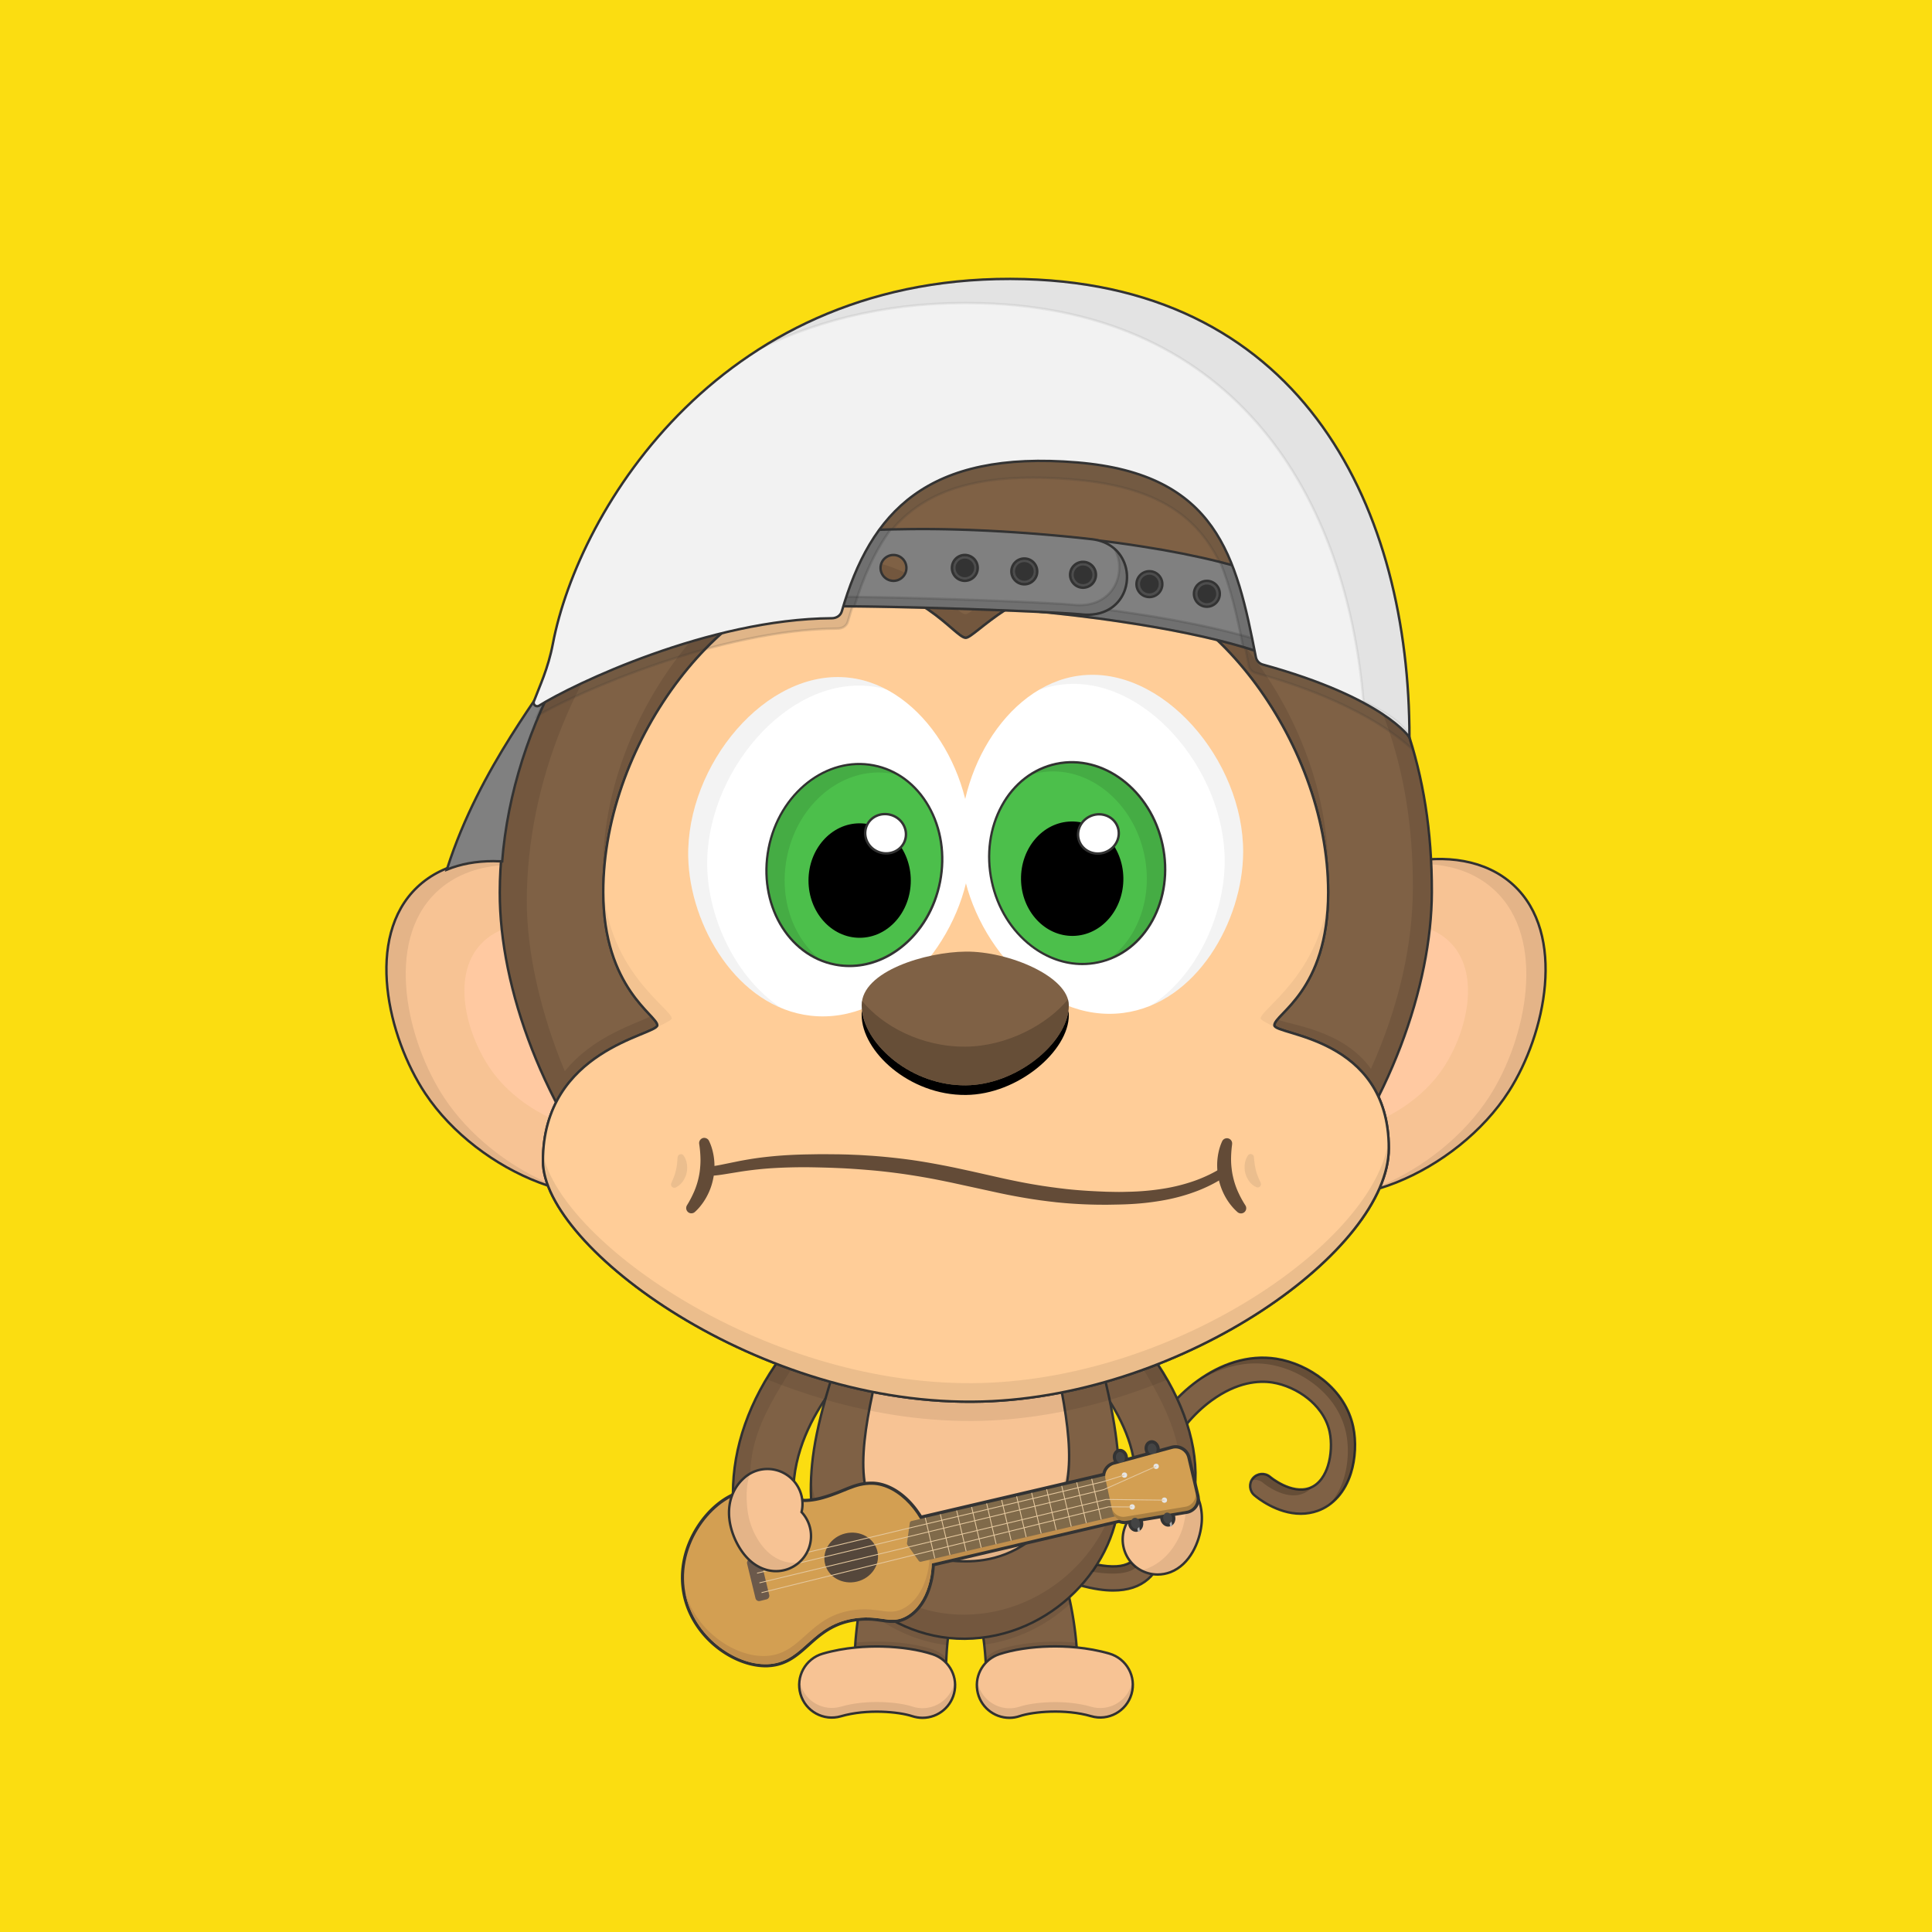 <svg xmlns="http://www.w3.org/2000/svg" xmlns:xlink="http://www.w3.org/1999/xlink" width="4000" height="4000"><style><![CDATA[.B{fill-rule:nonzero}.C{stroke-width:5}.D{fill:#000}.E{stroke:#333}.F{opacity:.08}.G{fill:#333}.H{fill:#7F6145}.I{fill:#F7C394}.J{opacity:.05}.K{opacity:.1}.L{opacity:.2}.M{stroke-linejoin:round}.N{stroke:#E5C89E}.O{stroke-width:1.75}]]></style><g fill="none"><path d="M0 0h4000v4000H0z" fill="#FBDD11"/><g class="C E"><path d="M2304.7 3292.9c-9.9 0-19.8-.8-29.6-2.3-50.8-7.4-115.2-32.3-196.9-76-12.2-6.5-16.8-21.7-10.2-33.8s21.7-16.8 33.8-10.2c75.4 40.4 136.2 64.1 180.5 70.6 28.9 4.2 49.8 1 61.9-9.6 13.6-11.9 12.4-33 8.8-72.4-4.2-46.1-9.4-103.5 19.8-169.5 22.1-50 60.8-97.6 106.3-130.7 24.7-17.9 50.5-31.1 76.7-39.1 29.1-8.9 58.1-11.2 86.1-6.9 34.6 5.4 69.2 20.9 97.6 43.7 32.6 26.2 54.1 59.7 62.1 96.9 6.6 30.4 4.8 66.5-4.7 96.6-12.3 38.6-36.7 66.3-68.8 77.8-11.2 4-23.1 6-35 6-49.4 0-90.4-33.4-95.8-38.1-10.6-8.8-12.1-24.6-3.3-35.2s24.6-12.1 35.2-3.3c.2.1.3.3.5.4.4.4 43.7 36.6 81.5 23.1 21.9-7.9 32.8-29.3 38.1-45.9 6.9-21.8 8.2-49 3.5-70.9-7.1-32.6-28.2-55.3-44.6-68.5-21.3-17.2-48.3-29.3-73.9-33.3-28.1-4.3-72.7-1.4-125.7 37.1-38.6 28.1-71.4 68.3-90 110.4-23.9 54.2-19.6 102.3-15.7 144.8 4 43.8 7.7 85.2-25.7 114.5-18.1 15.9-42.4 23.8-72.5 23.8zM1580 3154.5c-34.4 0-62.4-27.8-62.5-62.3-.3-95.4 34-193.1 99.3-282.6 56-76.8 132.1-142.1 208.6-179.1 31.1-15 68.5-2 83.5 29.1s2 68.5-29.1 83.5c-58.7 28.4-117.7 79.5-162 140.2-34.5 47.4-75.6 122-75.3 208.5.1 16.6-6.5 32.5-18.1 44.3s-27.6 18.4-44.1 18.5l-.3-.1z" class="B H"/><path d="M1601 3260.2c-8.6 0-17.2-1.6-25.3-4.6-21.2-7.9-38.2-24.2-50.7-48.5a150.71 150.71 0 0 1-15.1-48.1c-2.1-14.6-1.4-29.5 2.1-43.8 5.6-22 17.9-40.4 35.8-53.2 25.5-18.3 59.9-18 85.2.6s35.7 51.4 25.8 81.2c24.2 31.9 17.9 77.4-14.1 101.6-12.6 9.6-27.9 14.7-43.7 14.8z" class="I"/><path d="M1864.5 3526.2c-1.3 0-2.6 0-3.9-.1-52.4-2.1-93.2-46.3-91.1-98.7 4.6-116.2 33.5-197 54.6-256 6.3-17.6 11.7-32.8 15.7-46.4a95.26 95.26 0 0 1 68.4-66.4c33-8.3 68 1.9 91.6 26.5s32.2 60 22.5 92.6c-5.6 19.2-12.2 37.9-19.3 57.6-18.8 52.7-40.2 112.4-43.7 199.6-2 51.1-43.8 91.3-94.8 91.3z" class="H"/><path d="M1910 3556.6c-7.2 0-14.4-1.2-21.3-3.4-27.7-9.2-93.8-15.5-147.7.2-35.8 10.4-73.3-10.1-83.7-45.9s10.1-73.3 45.9-83.7c46.2-13.5 92.3-15.5 122.8-14.8 39.2.9 76.6 6.6 105.2 16.1 31.4 10.4 50.7 42.1 45.4 74.8s-33.4 56.7-66.6 56.7z" class="I"/><path d="M2135.4 3528.1c-50.3 0-91.9-39.3-94.8-89.6-5-87.1-27.4-146.4-47.2-198.8-7.4-19.6-14.4-38.1-20.3-57.3-15.4-50.1 12.7-103.3 62.8-118.8s103.3 12.7 118.8 62.8c4.1 13.5 9.9 28.6 16.5 46.1 22.1 58.6 52.4 138.9 59.1 255 1.4 25.2-7.2 49.9-23.9 68.7-16.8 18.8-40.3 30.2-65.5 31.6a50.68 50.68 0 0 1-5.5.3z" class="H"/><path d="M2090 3556.6c-33.17.03-61.446-24.048-66.7-56.8-5.3-32.8 14-64.5 45.5-74.9 28.6-9.5 66-15.2 105.2-16.1 30.5-.7 76.6 1.4 122.8 14.8 35.8 10.4 56.4 47.9 45.9 83.7s-47.9 56.4-83.7 45.9c-53.9-15.7-120-9.4-147.7-.2-6.9 2.4-14 3.6-21.3 3.6z" class="I"/><path d="M2411.4 3137.4c-17.7 0-34.5-7.5-46.4-20.6s-17.6-30.6-15.8-48.2c5.4-53.5-18.6-122.2-65.9-188.4-44.7-62.6-107-117.4-162.4-143-31.5-14.1-45.5-51.1-31.4-82.6 4.6-10.3 11.9-19.1 21.2-25.6 18.4-12.9 42.3-14.9 62.7-5.3 37.5 17.3 76.8 43.5 113.7 75.6 36.7 32.2 69.6 68.5 98.1 108.1 65.7 91.9 97.2 189.1 88.6 273.7-3.5 32-30.3 56.2-62.4 56.3z" class="H"/><path d="M2396.8 3259.9c-27.3 0-52.3-15.3-64.6-39.7s-10-53.6 6.1-75.6c-10.413-29.644-.564-62.622 24.4-81.7 25-19.1 59.4-19.9 85.2-2 18 12.5 30.7 30.6 36.7 52.6 3.7 14.3 4.7 29.1 2.9 43.8-4.1 35.1-23.3 81.7-64.1 97.7-8.6 3.2-17.6 4.9-26.6 4.9z" class="I"/><path d="M2025.6 2468.7c55.3 3.4 93.4 43.6 127.2 80.3 39.3 42.7 80.1 104.5 119 245.3 39.4 142.8 45.9 220.1 45.9 292 0 153.6-140.7 305.1-320 306.6-175.5 1.5-319-153-319-306.6 0-72.8 12.6-145.3 62.3-292.3 48.2-142.7 92.6-200.2 125.8-235.1 37.4-39.3 89.9-94.4 158.8-90.2z" class="H"/><path d="M1997.3 2512.8c41-.4 82.2 51.9 113.6 106.2 48.1 83.3 65.4 157.6 70.6 181.4 32.5 148.3 54.2 271.3-6 346.6-59.9 74.9-132.4 85.6-175.4 85.6-47.6 0-118.3-8.3-177.4-81.9-58.8-73.3-34.8-194.7 3.5-350.5 3.9-16 38.3-103.8 95.4-210.3 18.2-34 42.8-76.8 75.7-77.1zm-1133.5-676c-109.3 103.9-60.9 310.4 16.5 426.9 110.4 166.1 358.2 267.5 482.6 176 129.9-95.6 107.6-388.9-48.6-538.6-116.6-111.7-337.4-171.8-450.5-64.3z" class="B I"/></g><path d="M995.6 1954.6c-64.8 69.3-26.7 197.2 26.3 267.5 75.5 100.1 234.9 154.6 309.6 92.5 78-64.9 53.1-248.2-50.6-336.3-77.4-65.9-218.4-95.4-285.3-23.7z" fill="#FFC9A1"/><path d="M3133.2 1832.1c111.1 102 66.3 309.3-9.1 427.2-107.5 168-353.5 273.8-479.5 184.4-131.6-93.4-114.4-386.9 39.2-539.3 114.7-113.9 334.5-177.8 449.4-72.3z" class="C E I"/><path d="M3003.5 1952.2c66 68.2 30.1 196.7-21.6 267.9-73.8 101.4-232.2 158.7-307.9 97.9-79.1-63.5-57.4-247.2 44.8-337.2 76.1-67.2 216.5-99.1 284.7-28.6z" fill="#FFC9A1"/><g class="C E"><path d="M2353.8 699.5c-26.8-76.5 395.6 127.1 331.6 261.1-5 10.5-55.4 94-417.6-23.8 398.1 129.2 698.1 403.2 696.7 910.3-1.1 388.8-348.6 990.8-964.9 996.1-594.6 5.2-966-596.2-964.9-996.1 1.3-488.4 432.2-991 966.1-1028.6 319.3-22.4 464.5 50.1 499.5 20.5 42.3-35.8-124.3-76-146.5-139.5z" class="H M"/><path d="M1999.6 1320.6c19.2-.2 112.4-116.8 268-116.7 223.5 0 482 324.8 482.3 643.2.2 205.9-111.6 252-111.4 275.7.2 21.1 236.9 22.6 236.9 254.7 0 209.2-420.4 512-840.9 524.2-461.3 13.3-910.3-319.7-910.3-497.7 0-232.4 237-260.6 236.8-281.3s-111.8-76.2-111.9-275.6c-.3-318.5 259.3-643.2 482.5-643.2 172.3-.1 245.2 116.8 268 116.7z" fill="#FFCD98"/></g><g fill="#3D0C0C"><path d="M2598.5 2330.8c32.4-4.6 56 22.8 47.1 55.4-11.8 43.1-35 85.7-67.7 125.8-7.5 9.2-15.4 18.2-23.9 27-115.5 121.7-320.4 213.5-554.4 213.1-234 .4-438.9-91.4-554.4-213.1-8.4-8.9-16.4-17.9-23.9-27-32.8-40.1-56-82.7-67.7-125.8-8.9-32.7 14.7-60 47.1-55.4 397.2 56.4 800.5 56.4 1197.8 0z"/><path d="M2001 2770.6h-3c-112.7 0-225.8-21.5-327-62.1-95.7-38.4-178.4-92.6-239.2-156.7-8.8-9.2-17.1-18.7-24.8-28.1-34.9-42.8-58.9-87.4-71.2-132.6-6-21.9-1.4-43.5 12.5-59.2 13.5-15.3 33.6-22.3 55-19.3 197.5 28.1 396.8 42.1 596.3 42.1s398.8-14.1 596.3-42.1c21.4-3.1 41.5 4 55 19.3 13.9 15.7 18.4 37.3 12.4 59.2-12.3 45.2-36.3 89.8-71.2 132.6-7.7 9.5-16.1 18.9-24.8 28.1-60.8 64.1-143.6 118.3-239.2 156.7-101.2 40.6-214.3 62.1-327.1 62.1zm-1.5-36.9c108.6.2 217.5-20.4 314.8-59.4 90.8-36.4 169-87.6 226.2-147.9 8.1-8.5 15.8-17.2 22.9-26 31.7-38.8 53.3-78.9 64.2-119 2.6-9.7 1-18.9-4.5-25.2-5.2-5.9-13.1-8.5-22.2-7.2-399 56.7-804 56.7-1203 0-9.1-1.3-17 1.3-22.2 7.2-5.5 6.3-7.2 15.4-4.5 25.2 11 40.2 32.6 80.2 64.2 119 7.1 8.7 14.8 17.4 22.9 26 57.3 60.3 135.5 111.5 226.3 147.9 96.8 38.9 205.2 59.4 313.3 59.4h1.6z" class="B"/></g><path d="M2645.5 2386.2c-11.8 43.1-35 85.7-67.7 125.8l-72.4 9.3-13.3 1.6c-321.5 37.4-646.3 38.1-968 1.9l-17.9-2.1-84.8-10.7c-32.8-40.1-56-82.7-67.7-125.8-8.9-32.7 14.7-60 47.1-55.4l15.7 2.2 14.7 2c382.8 51.6 770.8 50.8 1153.3-2.2l10.1-1.4 3.9-.6c32.3-4.6 55.9 22.8 47 55.4zm-91.6 152.9c-48.1 50.7-111.7 96.2-186.4 132-29.3 14-59.4 26.2-90.2 36.5-84.2 28.3-178.4 44.8-277.7 44.6-82.2.2-164.1-11.2-243.1-33.8-32.1-9.2-63.6-20.4-94.4-33.5-88-37.6-162.4-88.3-216.9-145.8l81.2 9.9 15.6 1.7c309.9 33.5 622.4 32.9 932.2-1.9l11-1.2 68.7-8.5zm-795.6-1136c154.9 18 266.5 208.8 250 376.8-16.4 167.3-162.7 342-329.9 323-151.8-17.3-250.3-186.2-253.5-328.2-4.3-190.2 160.9-391.7 333.4-371.6z" fill="#fff" class="B"/><path d="M1728.7 1997.1c-98-19-159.7-126.9-137.6-240.8s119.6-190.9 217.7-171.9 159.7 126.9 137.6 240.8-119.7 190.9-217.7 171.9z" fill="#4CBF4B" class="C E"/><ellipse cx="1779.8" cy="1823.1" rx="105.9" ry="118.5" class="D"/><g fill="#fff"><path d="M1820 1764.3c-22.1-7.8-33.9-31.2-26.5-52.3s31.4-31.8 53.5-24 33.9 31.2 26.5 52.3-31.4 31.8-53.5 24z" class="C E"/><path d="M2234 1398.9c-154.5 20.7-262.8 213.4-243.4 381.1 19.3 167 168.6 339.1 335.5 317.1 151.5-19.9 247-190.6 247.7-332.5 1-190.2-167.7-388.7-339.8-365.7z"/></g><path d="M2053.1 1824.6c-24.1-113.5 35.7-222.4 133.4-243.2s196.5 54.6 220.6 168-35.7 222.4-133.4 243.2-196.5-54.5-220.6-168z" fill="#4CBF4B" class="C E"/><path d="M2113.9 1821.1c-1.1-65.4 45.4-119.3 103.9-120.3s106.9 51.2 108 116.6-45.4 119.3-103.9 120.3-106.9-51.2-108-116.6z" class="D"/><path d="M2234.4 1741.4c-7.8-20.9 3.7-44.5 25.6-52.7s46.1 2.1 53.9 23-3.7 44.5-25.6 52.7-46-2.1-53.9-23z" fill="#fff" class="C E"/><use xlink:href="#A" fill="#775A42"/><g class="D"><path d="M1134.5 2454.8c-97.4-32.4-195.3-102.5-254.2-191-77.5-116.5-125.8-323-16.5-426.9 45.2-42.9 107.5-59.1 173.6-56l-.8 10.6c-50.6 4.2-97.1 21.4-132.8 55.3-109.3 103.9-60.9 310.4 16.5 426.9 50.3 75.7 129.2 138 211.9 174.6.7 2.2 1.5 4.3 2.3 6.5zm1989.6-195.5c-60.7 94.9-165.6 169.9-268 201.1l2.3-5.3c88.2-36.9 173.4-104 225.8-185.8 75.4-117.9 120.2-325.2 9.1-427.2-35.4-32.5-80.7-48.9-129.9-52.7l-.5-10.4c64.4-3.4 125.4 11.9 170.4 53.2 111 101.9 66.2 309.2-9.2 427.1z" class="B F"/><use xlink:href="#B"/><g class="B"><path d="M1510.9 2523.4l-4.8-.6-84.8-10.8c-32.8-40.1-56-82.7-67.7-125.8-8.9-32.7 14.7-60 47.1-55.4l18.1 2.5c19.6 65.9 49.4 130.3 92.1 190.1zm224.6 188.6c-25.4-8-49.9-17.1-73.5-27.2-88-37.6-162.4-88.3-216.9-145.8l83.7 10.1c52.5 61.9 120.3 117.5 206.7 162.9zm910-325.8c-11.8 43.1-35 85.7-67.7 125.8l-72.4 9.3-16.5 1.9c42.6-59.8 72.3-124.2 92-190.1l3.5-.5 10.1-1.4 3.9-.6c32.5-4.4 56 23 47.1 55.6zm-91.6 152.9c-48.1 50.7-111.7 96.2-186.4 132-29.3 14-59.4 26.2-90.2 36.5l-11.3 3.7c85.5-45.4 152.8-100.7 205.1-162.2l3.1-.3 11-1.3 68.7-8.4z" class="J"/><path d="M2333.6 957l1.8.5-11.6-3.7 9.8 3.2zm231.6-95.7c-53.4 62.4-211.8-40-531.2-17.5-533.9 37.5-942 531.8-943.3 1020.3-.3 106.9 28.6 233.5 78.7 353.8 58.8-73.8 151.5-99.7 178.6-114.2 7.9 8.6 13 14.5 13 18.9v.7c-.1.4-.2.8-.4 1.1l-.2.3c-.5.7-1 1.3-1.7 1.8l-.3.3c-2 1.6-4.2 2.9-6.5 4l-1.6.8c-3.7 1.8-8.4 3.8-13.7 6l-19.3 8-3.1 1.3-16.4 7.2-7 3.2-7.2 3.5-3.6 1.8-3.7 1.9-11.2 5.9-7.6 4.3-3.9 2.3-11.3 7.1-5.7 3.8-1.9 1.3c-3.2 2.2-6.4 4.5-9.5 6.9-2.5 1.9-5.1 3.9-7.5 5.9l-5.6 4.6c-.6.5-1.2 1-1.8 1.6l-1.8 1.6-3.7 3.3-3.6 3.4-3.4 3.3-1.9 1.9-3.5 3.6-1.7 1.8-6.8 7.6-3.3 3.9-1.7 2-3.8 4.8c-1.2 1.5-2.3 3-3.4 4.5l-.3.4-1.8 2.6-1.7 2.4-2.6 3.8c-.1.2-.2.3-.4.5l-.6.9-.3.5-2 3.2c-.4.5-.7 1.1-1 1.6l-3.1 5.1c-.2.2-.3.5-.4.8l-2.9 5.2v.1l-1.4 2.7-1.4 2.8c-76.3-147.6-117-302.6-116.6-435.3 1.3-488.5 432.2-991 966.1-1028.6 319.4-22.5 464.6 50.1 499.6 20.5 42.2-35.8-124.5-75.9-146.6-139.4-8.6-24.5 28.8-20.3 81.6 1.1-20-2.9-31 1.8-25.6 15.9 19.4 50.4 194.5 99.1 155.4 144.8l-.5-.2z" class="K"/></g><path d="M1390.8 2108.6c0 3.7-23.8 15.2-36.4 20.6 4.2-2.4 6.6-4.5 6.6-6.6-.2-20.6-111.8-76.2-111.9-275.5v-6.5c0-2 0-4 .1-5.9 10.2 177.4 141.5 254.3 141.6 273.9z" class="J"/><path d="M1637.8 3250.1c-18.8 11.1-41.6 13.1-62.1 5.5-21.2-7.9-38.2-24.2-50.7-48.5a150.71 150.71 0 0 1-15.1-48.1c-2.1-14.6-1.4-29.5 2.1-43.8 1.4-5.8 3.4-11.4 5.9-16.8-.2-2.1-.3-4.2-.3-6.3-.3-90.4 30.6-183 89.5-268.8l.8.3 30.5 11.3c-49.5 78.7-85.3 140.9-85 223.4-17 21.8-12.6 82.9.5 114.5 27.1 65.3 76.6 77 83.9 77.3z" class="F"/><path d="M2644.3 2128.4c-12.9-5.6-34.5-16.3-34.4-19.8.2-18.9 121.6-90.8 139.9-254.2-2.4 199.6-111.6 244.9-111.4 268.4.1 1.9 2.2 3.8 5.9 5.6z"/><g class="B"><path d="M1974.1 3510.3c-11.7 35.4-49.8 54.6-85.2 42.9h-.1c-27.7-9.2-93.8-15.5-147.7.2-35.8 10.4-73.3-10.1-83.7-45.9-2.7-9.4-3.4-19.2-2-28.9.5 3 1.1 6 2 8.9 10.4 35.8 47.9 56.3 83.7 45.9 53.9-15.7 120-9.4 147.7-.2 35.4 11.7 73.6-7.5 85.3-42.8 1.2-3.7 2.1-7.4 2.7-11.2 1.6 10.4.6 21.1-2.7 31.1zm368.6-2.8c-10.4 35.8-47.8 56.3-83.6 46h-.1c-53.9-15.7-120-9.4-147.7-.2-35.4 11.7-73.6-7.5-85.3-42.8-3.3-10.1-4.3-20.8-2.7-31.2 5.5 36.8 39.8 62.3 76.6 56.8 3.9-.6 7.7-1.5 11.4-2.7 27.7-9.2 93.8-15.5 147.7.2 17.2 5 35.7 3 51.4-5.6s27.3-23.1 32.3-40.3c.9-2.9 1.5-5.9 2-8.9 1.4 9.4.7 19.3-2 28.7z" class="K"/><path d="M2487.4 3157.2c-4.1 35.1-23.3 81.7-64.1 97.7-20 7.9-42.4 6.4-61.2-3.9 10.5-1.3 56.9-14.7 82.8-77 13.1-31.6 17.4-93 .3-114.8.3-78.5-32-149-77.8-223.6l29.3-11c57.7 86.8 84.9 177.3 76.9 256.7-.2 1.9-.5 3.7-.8 5.5 5.3 8.3 9.2 17.3 11.8 26.8 3.6 14.2 4.6 29 2.8 43.6zm-528 275.9l-.1 1.9-.6 7.4c-7.6-8-17.1-13.9-27.5-17.4-28.6-9.5-66-15.2-105.2-16.1a470.85 470.85 0 0 0-55.7 2.102l.7-10.1c18.3-1.798 36.6-2.498 55-2.1 39.2.9 76.6 6.6 105.2 16.1 10.8 3.7 20.5 9.9 28.2 18.2v-.002zm269.8-22.1c-18.3-1.8-36.8-2.4-55.2-2-39.2.9-76.6 6.6-105.2 16.1-10.6 3.5-20.1 9.6-27.8 17.7-.2-1.4-.3-2.8-.3-4.2l-.3-5.1c7.8-8.5 17.6-14.8 28.5-18.4 28.6-9.5 66-15.2 105.2-16.1 18.1-.4 36.3.3 54.4 2.002l.7 9.998zm-445.5-102.2c48.6 44.1 110.6 75 179.1 82.5-.6 4.9-1.1 9.9-1.5 14.8-69-7.9-131.4-39.6-180-84.6l2.4-12.7zm432.6 11.1c-47.8 44.302-109.5 75.8-178.6 85.2l-1.9-14.7c68.6-8.9 130-39.6 177.8-83l2.7 12.5z" class="F"/></g><path d="M2317.6 3086.4c0 153.6-140.7 305.1-320 306.6-175.5 1.5-319-153-319-306.6 0-10 .2-20.1.8-30.3 11.6 146.8 150.2 288.4 318.2 286.9 172.9-1.5 309.8-142.3 319.4-290.1.5 11.4.6 22.5.6 33.5z" class="K"/><g class="B"><path d="M2175.4 3147c-59.9 74.9-132.4 85.6-175.4 85.6-47.6 0-118.3-8.3-177.4-81.9-27.7-34.5-37-79.7-35.1-134.2 1.6 43 12 79.3 35.1 108.2 59.1 73.6 129.9 81.9 177.4 81.9 43 0 115.5-10.7 175.4-85.6 25.4-31.7 36.2-71.9 37.8-118.8 1.8 58.1-7.9 107.3-37.8 144.8zm221.2-322.5c-35 13.7-71 26-107.7 36.4l-16.6 4.6c-77.3 20.8-157.6 33.7-237.9 36.098-102.9 3-205.3-11.3-302.1-37.2l-13-3.6c-38.4-10.8-76-23.3-112.3-37.398-7.2 10.498-14.1 21.2-20.4 31.9 39.7 16.1 80.1 30.2 121.2 42.2l1.2-1.7-.5 1.898c103.8 30.1 214.6 47.1 326 43.9 88.5-2.6 176.9-18 261.5-42.7l1.4-.4c40.4-11.9 80.2-25.9 119.1-42-6.2-10.7-12.8-21.4-19.9-32v.002z" class="F"/><path d="M2352.6 3244.9c-21.3 18.4-65.1 13.1-91.6 9.3a354.83 354.83 0 0 0 10.1-14.9c3.9.8 7.6 1.4 11.2 1.9 26.6 3.9 46.4 1.5 58.8-7.2a84.75 84.75 0 0 0 11.5 10.9zm358.6-164a51.71 51.71 0 0 0 6.4-2.8c-5.7 6.7-13.1 11.8-21.4 14.8-37.8 13.6-81.1-22.7-81.5-23.1-6.4-5.4-15.1-7.3-23.1-5 .8-1.5 1.8-2.9 2.9-4.2 9-10.5 24.7-11.8 35.2-2.8.5.4 43.7 36.7 81.5 23.1zm85.7-30.8c-9.5 29.8-26.2 53.1-48.1 67.5 14.6-14.1 25.9-32.9 33.1-55.5 9.5-30.1 11.3-66.2 4.7-96.6-8.1-37.1-29.5-70.6-62.1-96.9-28.4-22.9-63.1-38.4-97.6-43.7-28-4.3-56.9-2-86.1 6.9-26.2 8-52 21.2-76.7 39.1l-3.8 2.8c6.066-5.183 12.338-10.12 18.8-14.8 24.7-17.9 50.5-31.1 76.7-39.1 29.1-8.9 58.1-11.2 86.1-6.9 34.6 5.4 69.2 20.9 97.6 43.7 32.6 26.2 54.1 59.7 62.1 96.9 6.6 30.4 4.9 66.5-4.7 96.6z" class="L"/></g><path d="M1834.5 1427c-10.5-2.9-21.1-4.9-31.9-6.2-175.2-20.2-342.8 182.7-338.4 374.2 2.5 107.2 59.4 229.8 152.7 291.6-116.4-48.8-189.2-190.3-192-312-4.3-190.1 160.8-391.6 333.4-371.6 26.7 3.3 52.5 11.4 76.2 24z"/><path d="M2573.8 1764.6c-.7 123.3-72.8 268.1-190.9 317.2 95.3-61.6 152.1-188.1 152.7-297.6 1-190.6-168-389.6-340.6-366.5-15.5 2.1-30.7 5.9-45.4 11.3 26-15.6 54.3-26.1 84.4-30.2 172.1-22.9 340.8 175.6 339.8 365.8z" class="J"/><path d="M1862.2 1605.5c-4.4-1.2-8.8-2.3-13.2-3.2-99.1-19.2-197.6 58.5-219.9 173.6-16.8 86.3 14.1 169.2 72.3 213.3-81.9-32-130.2-129.9-110.2-232.9 22.1-114 119.6-190.9 217.7-171.8 18.9 3.8 37 10.9 53.3 21zm432.9 380.9c60.9-43.7 92.6-129.1 73.9-217.3-24.2-113.8-123.2-189.3-221.2-168.5-5.9 1.3-11.8 2.9-17.5 4.8a159.12 159.12 0 0 1 56.3-24.1c97.8-20.8 196.5 54.5 220.6 168 22.3 105.1-27.1 206.2-112.1 237.1zm454.3-188.3c0 6.5-.1 12.8-.3 18.9-15.7-308.5-265-613.2-481.5-613.2-155.6 0-248.9 116.6-268 116.7-22.7.2-95.6-116.7-268-116.7-215.8 0-465.7 303.7-481.7 611.8l-.2 3.6c0 1.2-.1 2.4-.2 3.7l-.1 3.6c-.5-9.5-.8-19-.8-28.5-.3-318.5 259.3-643.2 482.5-643.3 172.4 0 245.3 117 268 116.8 19.2-.2 112.4-116.8 268-116.8 223.6.1 482.1 324.9 482.3 643.4z" class="B K"/><path d="M2875.3 2377.5c0 209.3-420.4 512-840.9 524.2-461.3 13.3-910.3-319.7-910.3-497.7 0-4.8.1-9.4.3-14 38.6 182.8 468.4 486 909.4 473.3 406.2-11.8 812.3-294.1 841-502.2.4 5.2.5 10.7.5 16.4z" class="F"/><path d="M2964.5 1847.1c-.4 127.7-38.1 278.5-110.5 423.6-58.2-126.5-215.4-130.7-215.5-147.9 0-3.4 2.3-7.3 6.3-12.1 29.9 12.4 135.9 21.8 193.6 102.1 59.3-132.1 86.5-259.2 86.8-374.9 1.4-510.1-312.9-784.5-713.4-914.5 35.1 11.4 34.7 6.4 56.1 13.5 398 129.1 698 403.1 696.6 910.2z" class="K"/></g><path d="M2638.4 2122.8c-.2-23.7 111.6-69.8 111.4-275.7-.2-318.5-258.8-643.2-482.3-643.2-155.6 0-248.9 116.6-268 116.7-22.7.2-95.6-116.8-268-116.7-223.2 0-482.7 324.8-482.5 643.2.2 199.4 111.8 254.9 111.9 275.6s-236.8 48.8-236.8 281.3c0 178 449 511.1 910.3 497.7 420.5-12.2 840.9-314.9 840.9-524.2 0-232.1-236.7-233.6-236.9-254.7zm-689.8-296.9c-10.8 55.7-39.6 104.3-81.2 137.1-32.8 25.9-70.5 39.4-108.5 39.4-10.3 0-20.6-1-30.7-3-99.2-19.2-161.7-128.4-139.3-243.4s121.2-192.9 220.3-173.6c48.1 9.3 89.1 39.8 115.4 85.9s34.9 101.9 24 157.6zm439.6 81c-25.5 46.5-65.9 77.7-113.9 87.9-11 2.3-22.2 3.5-33.4 3.5-37.1 0-73.9-12.9-106.4-37.6-42.1-32.1-71.8-80.2-83.5-135.7s-4.2-111.5 21.2-157.9 66-77.7 113.9-87.9c98.8-21 199 55.2 223.3 169.8 11.7 55.4 4.2 111.4-21.2 157.9z" fill="#FFCD98" class="B C E"/><path d="M2875.3 2377.5c0 209.3-420.4 512-840.9 524.2-461.3 13.3-910.3-319.7-910.3-497.7 0-4.668.1-9.336.3-14 38.6 182.8 468.4 486 909.4 473.3 406.2-11.8 812.3-294.1 841-502.2.4 5.2.5 10.8.5 16.4z" class="D F"/><path d="M1758.3 1403.1c-172.5-20-337.7 181.4-333.4 371.6 3.2 141.9 101.7 310.9 253.5 328.2 167.2 19 313.5-155.6 329.9-323 16.5-168.1-95.1-358.8-250-376.8zm190.4 422.8c-10.8 55.7-39.6 104.3-81.2 137.1-32.8 25.9-70.5 39.4-108.5 39.4-10.3 0-20.6-1-30.7-3-99.2-19.2-161.7-128.4-139.3-243.4s121.2-192.9 220.3-173.6c48.1 9.3 89.1 39.8 115.4 85.9s34.8 101.9 24 157.6z" fill="#fff" class="B"/><path d="M1834.5 1427c-10.5-2.9-21.1-4.9-31.9-6.2-175.2-20.2-342.8 182.7-338.4 374.2 2.5 107.2 59.4 229.8 152.7 291.6-116.4-48.8-189.2-190.3-192-312-4.3-190.1 160.8-391.6 333.4-371.6 26.6 3.3 52.5 11.4 76.2 24z" class="D J"/><path d="M2234 1398.9c-154.5 20.7-262.8 213.4-243.4 381.1 19.3 167 168.6 339.1 335.5 317.1 151.5-19.9 247-190.6 247.7-332.5 1-190.2-167.7-388.7-339.8-365.7zm154.2 507.9c-25.5 46.5-65.9 77.7-113.9 87.9-11 2.3-22.2 3.5-33.4 3.5-37.1 0-73.9-12.9-106.4-37.6-42.1-32.1-71.8-80.2-83.5-135.7s-4.2-111.5 21.2-157.9 66-77.7 113.9-87.9c98.8-21 199 55.2 223.3 169.8 11.8 55.4 4.2 111.5-21.2 157.9z" fill="#fff" class="B"/><path d="M2573.8 1764.6c-.7 123.3-72.8 268.1-190.9 317.2 95.3-61.6 152.1-188.1 152.7-297.6 1-190.6-168-389.6-340.6-366.5-15.5 2.1-30.7 5.9-45.4 11.3 26-15.6 54.3-26.1 84.4-30.2 172.2-22.9 340.8 175.6 339.8 365.8z" class="D J"/><use xlink:href="#A" x="-0.1" class="H"/><g class="D"><use xlink:href="#B" class="J"/><path d="M2212.9 2081.6c0 74.2-105.2 164.5-213.2 165.4-117.1 1-215.7-90.4-215.7-165.6 0-3.1.3-6.2.8-9.3 42.2 52.2 123.3 95.7 214.4 94.9 85.1-.7 168.7-45.3 211.9-97.9 1.2 4.1 1.8 8.3 1.8 12.5z" class="L"/></g><g fill="#634B37"><path d="M1466.3 2415.3c10.4-.6 21.1-2.6 32.1-4.9l33.4-6.8c11.3-2.1 22.7-4.1 34-5.7s22.8-2.9 34.3-4c22.9-2.2 45.8-3.3 68.7-3.8l30-.5h4.3l34.3.3 17.2.4 17.2.7a508.42 508.42 0 0 1 17.2.9l17.2 1.1c22.9 1.7 45.7 4 68.4 6.9s45.4 6.7 67.9 10.9l16.8 3.2 16.8 3.4 33.4 7.2 66.2 14.9c22 4.8 43.9 9.3 66 13l16.5 2.7 16.6 2.4 16.6 2.2 16.6 2c22.2 2.4 44.5 3.9 66.8 4.9l16.8.7 16.8.3 8.4.1 8.4-.1 16.7-.4c22.1-.7 44.2-2.7 66.1-6.2 21.7-3.4 43.1-8.7 63.9-15.9 10.3-3.6 20.4-7.8 30.3-12.5s19.4-10 28.7-15.9h.1c4.5-2.8 10.4-1.4 13.1 3.1 2.6 4.3 1.5 9.9-2.6 12.8-9.6 6.7-19.7 12.8-30.1 18.3-10.4 5.4-21.1 10.3-32 14.5-21.8 8.4-44.3 14.7-67.3 19-22.8 4.2-45.8 7-69 8.3-11.5.7-23.1 1-34.6 1.2l-17.2.3-17.2-.1c-23-.3-45.9-1.4-68.9-3.3l-17.2-1.6-17.1-2-17.1-2.2-17-2.5c-22.7-3.6-45.2-7.7-67.6-12.5l-99.6-21.7-16.5-3.4-16.5-3.3c-22-4.2-44.1-7.9-66.2-11.1-22.2-3.1-44.4-5.8-66.7-7.7s-44.7-3.6-67.1-4.5c-22.4-1-44.9-1.5-67.4-1.8-22.4 0-44.8.5-67.1 1.8s-44.4 3.7-66.5 7l-33.4 5.4c-11.3 1.8-23 3.6-35.3 3.6-5.1 0-9.3-4.1-9.5-9.3s3.7-9.4 8.9-9.8z"/><path d="M2551 2368.9c-1.5 11.1-2.3 22.2-2.2 33.4.1 5.5.4 10.9 1.1 16.4.6 5.4 1.4 10.8 2.6 16.1 2.3 10.7 5.6 21.1 10 31.2 4.5 10.2 9.8 20.1 15.9 29.5l.1.2c3.2 5 1.7 11.7-3.4 14.9-4 2.5-9.2 2.1-12.8-.9-5-4.4-9.6-9.2-13.7-14.4-4.2-5.2-7.9-10.7-11.2-16.5-6.6-11.7-11.4-24.3-14.3-37.5-1.5-6.6-2.4-13.3-2.8-20s-.4-13.4.2-20.1a132.81 132.81 0 0 1 3.3-19.7c1.6-6.4 3.8-12.7 6.6-18.7 2.5-5.4 9-7.7 14.4-5.2 4.3 2 6.8 6.5 6.1 11.2l.1.1z"/></g><path d="M2596.1 2395.9c.6 5.2.9 9.8 1.6 14.3.6 4.3 1.4 8.6 2.5 12.9 1.1 4.2 2.4 8.3 4 12.3 1.6 4.1 3.6 8.2 5.6 12.9l.3.6c1.5 3.4 0 7.5-3.4 9-1.7.8-3.7.8-5.5 0-5.9-2.6-10.9-6.7-14.7-11.9-3.9-5.2-6.7-11.1-8.3-17.4-1.5-6.2-1.9-12.7-1-19 .8-6.2 3-12.2 6.5-17.4 2.2-3.1 6.4-3.9 9.5-1.7 1.6 1.1 2.6 2.9 2.9 4.8v.6z" class="G K"/><path d="M1467.9 2362a104.01 104.01 0 0 1 6.9 18.6c3.5 12.9 4.9 26.3 4.3 39.7-.3 6.7-1.1 13.4-2.5 20a130.21 130.21 0 0 1-13.7 37.7c-3.2 5.9-6.8 11.4-10.9 16.7-4 5.3-8.5 10.2-13.4 14.6-4.5 4-11.3 3.6-15.2-.9-3.1-3.5-3.6-8.7-1.2-12.8l.1-.2c5.9-9.5 11-19.4 15.4-29.7 4.2-10.1 7.4-20.6 9.5-31.3 1.1-5.3 1.8-10.7 2.3-16.2s.8-10.9.8-16.4a233.81 233.81 0 0 0-2.7-33.4v-.2c-.9-5.9 3.2-11.4 9.1-12.3 4.6-.5 9.2 1.9 11.2 6.1z" fill="#634B37"/><path d="M1415.3 2392.4a40.55 40.55 0 0 1 6.8 17.3c1 6.3.8 12.8-.7 19.1-1.4 6.3-4.2 12.3-8 17.5-3.7 5.2-8.7 9.4-14.5 12.2-3.4 1.6-7.5 0-9-3.4-.8-1.7-.8-3.7-.1-5.5l.3-.6c2-4.7 3.9-8.8 5.4-13 1.5-4 2.8-8.2 3.8-12.4 1-4.3 1.8-8.6 2.3-12.9.6-4.5.8-9.2 1.3-14.4l.1-.5c.3-2.8 2.3-5.2 5-5.9 2.6-.8 5.6.2 7.3 2.5z" class="G K"/><path d="M1390.8 2108.6c0 3.7-23.8 15.2-36.4 20.6 4.2-2.4 6.6-4.5 6.6-6.6-.2-20.6-111.8-76.2-111.9-275.5v-6.5c0-2 0-4 .1-5.9 10.2 177.4 141.4 254.3 141.6 273.9zm1253.5 19.8c-12.9-5.6-34.5-16.3-34.4-19.8.2-18.9 121.6-90.8 139.9-254.2-2.4 199.6-111.6 244.9-111.4 268.4 0 2 2.1 3.798 5.9 5.6z" class="B D J"/><g class="E"><g class="C"><path d="M1170.7 1370.3c-74.6 131.1-120 273.1-131 413.1l-2.5-.1-15.8-.4c-35.4 0-67.8 5.9-96.3 17.6l1-3.1c67.4-210.3 202.2-369.2 241.3-440.8l2.4 10.2c.3 1 .6 2.2.9 3.5z" fill="gray"/><path d="M2926.1 1553.2c-26.6-25.7-119.6-103.1-326.4-159.9-7.3-2-12.9-8-14.3-15.5-40.4-207.1-75.3-361.1-364.8-385.2-311.3-25.9-405.6 88.8-465.2 294.4-2.6 9-11.2 14.3-20.5 14.4-246.1 1.6-539.9 132.2-622.3 180.4 8.6-20.2 17.8-40.1 27.6-59.8 96.6-53.3 350.5-165.5 582-166.9 9.4-.1 17.9-5.3 20.5-14.4 59.6-205.7 176.5-334 487.8-308.1 70.8 5.9 126.7 20.6 171.3 42.6 23.6 11.5 45.5 26.1 65.1 43.5 83.4 74.5 108.1 188.9 133 316.9 1.4 7.5 7 13.4 14.3 15.5 137.4 37.8 229.2 79.4 279.3 109.3 12.7 30.2 23.6 61.2 32.6 92.8z" opacity=".15" class="G"/><path d="M2656.4 1372.2c-17.4-10.8-46.2-21.8-82.5-32.6-66.2-19.7-157.2-38.3-248.7-51.8-141.5-21.7-284.1-31.2-335.5-33-119.2-3.8-107.2-160.5-1-157.4 81.1 2.6 233.1 11.2 378 34.4 55.6 8.6 110.3 19.4 159.6 31.8 79.1 19.9 144.6 44 178.4 70.3 95.9 74.4-48.2 138.1-48.3 138.3z" fill="gray"/><g fill="#4D4D4D"><circle cx="2120.8" cy="1183" r="26.8"/><circle cx="2242.3" cy="1190.1" r="26.8"/><circle cx="2379.7" cy="1209.4" r="26.8"/><circle cx="2498.7" cy="1229.4" r="26.8"/><circle cx="1997.6" cy="1175.8" r="26.8"/></g></g><g class="G"><g stroke-width="3.31"><circle cx="1997.6" cy="1175.8" r="17.7"/><circle cx="2120.8" cy="1183" r="17.7"/><circle cx="2242.3" cy="1190.1" r="17.7"/><circle cx="2379.7" cy="1209.2" r="17.7"/><circle cx="2498.7" cy="1229.5" r="17.7"/></g><path d="M2718.3 1329c-24 26.3-61.8 43.1-61.8 43.2-17.4-10.8-46.2-21.8-82.5-32.6-66.2-19.7-157.2-38.3-248.7-51.8-141.5-21.7-284.1-31.2-335.5-33-98-3.1-107.3-109.5-48.6-145.6-34.6 44.9-16.2 124.9 68.6 127.6 51.4 1.8 194 11.2 335.5 33 91.5 13.5 182.5 32.2 248.7 51.8 36.3 10.8 65.1 21.9 82.5 32.6 14.7-7 28.7-15.4 41.8-25.2z" class="C L M"/></g><g class="C"><path d="M2260.7 1116.4c-80.6-9.3-232.2-22.8-379-20.9l-37.7.6c-132.8 3.5-256.2 20-311.4 51.2-105.7 59.8 6.8 117.1 6.8 117.4 19.8-8.6 115.2-10.5 229.6-9.3 191.4 2 435.9 13 467.9 16.5 118.5 13.7 129.4-143.1 23.8-155.5zm-410.8 86.2c-14.8 0-26.8-12-26.8-26.8 0-7.1 2.8-13.9 7.8-18.9a26.74 26.74 0 0 1 37.9 0c5 5 7.8 11.8 7.8 18.9.1 14.8-11.9 26.8-26.7 26.8zm147.7 0c-14.8 0-26.8-12-26.8-26.8 0-7.1 2.8-13.9 7.8-19 7.7-7.7 19.2-10 29.2-5.8 10 4.1 16.5 13.9 16.5 24.8.1 14.8-11.9 26.7-26.7 26.8zm123.2 7.2c-10.8 0-20.6-6.5-24.8-16.5-5.7-13.7.8-29.3 14.5-35a26.95 26.95 0 0 1 20.5 0c10 4.1 16.5 13.9 16.5 24.8.1 14.7-11.9 26.7-26.7 26.7zm121.5 7c-14.8 0-26.8-12-26.8-26.8s12-26.8 26.8-26.8 26.8 12 26.8 26.8c0 7.1-2.8 13.9-7.8 19-5 5-11.9 7.8-19 7.8z" fill="gray" class="B"/><path d="M2307.6 1136.3c27.2 49.5-2.7 125.3-86.7 115.7-32-3.6-276.5-14.5-467.9-16.5-114.4-1.2-209.8.7-229.6 9.3-11-6-21.2-13.4-30.4-21.8 13.5 24.9 46.4 41.7 46.4 41.8 19.8-8.6 115.2-10.5 229.6-9.3 191.4 2 435.9 13 467.9 16.5 96.5 11.1 121.6-90.8 70.7-135.7z" class="G L M"/><path d="M1844 1096.2c-32.8 44.7-56.6 98.4-75.1 159.3-114.4-1.2-209.8.7-229.6 9.3 0-.3-112.5-57.6-6.8-117.4 55.3-31.2 178.6-47.7 311.5-51.2zm812.4 276c-17.4-10.8-46.2-21.8-82.5-32.6-12.6-63.6-26-123.4-47.6-176 79.1 19.9 144.6 44 178.4 70.3 95.9 74.4-48.3 138.1-48.3 138.3z" class="B G L"/><path d="M2918.1 1526.7s-52.2-81.7-303.7-150.8c-7.3-2-12.9-8-14.3-15.5-40.4-207.1-79.9-378.8-369.4-402.9-311.3-25.9-428.2 102.4-487.8 308.1-2.6 9-11.2 14.3-20.5 14.4-254.8 1.6-536.8 137.4-606.2 181-3.5 2.2-8 1.1-10.2-2.3-1.2-2-1.5-4.4-.7-6.5 11.8-31.4 29.5-67.7 39.3-119.2 53.1-278.3 352.2-772.1 976.3-755.1 583.4 15.9 797.2 482.6 797.2 948.8z" fill="#F2F2F2"/><path d="M2918.1 1526.7s-2.9-31.3-95.2-74.3c-35.8-421.5-260.5-810-792-824.6-177.9-4.9-329.5 31.8-456.4 93.2 143.3-90.6 324.3-149.2 546.4-143.2 583.4 16 797.2 482.7 797.2 948.9z" class="F G"/></g></g><path d="M1935.4 3242.4c-1.2 21.6-5.9 42.4-13.8 60.3-9.7 21.8-23.9 38.6-41.1 48.6-1.8 1-3.6 2-5.6 2.9-7.6 3.7-15.9 5.7-24.4 5.9-8.2.3-16.3-.8-25-2.1l-10.7-1.4a166.72 166.72 0 0 0-26.4-1.2l-2.4.1c-3.9.2-7.7.5-11.6 1-5.4.7-10.7 1.6-16 2.8-37.8 8.6-60.6 29-82.6 48.8-22.9 20.5-44.5 39.9-79.7 43.4l-6.9.5c-66.6 2.4-152.6-54.6-174.4-143.3l-1.1-4.8-.3-1.7-.3-1.4c-.1-.4-.2-.9-.3-1.4v-.2c-8.8-46.6 1.5-96 29-139.2 25-39.3 60.9-67.5 96.1-75.6 6.6-1.5 13.3-2.4 20-2.7 20.4-.8 37.3 5 53.7 10.5 17.1 5.8 34.7 11.7 57.4 10.9 11.3-.5 22.4-2.3 33.3-5.5 17.8-5 31.6-10.6 43.7-15.6 18-7.4 33.6-13.7 53.7-14.4 2.1-.1 4.2-.1 6.3-.1 37.1.7 75.9 27.4 102.3 69.9l374.2-87.5c2.5-11.6 11.3-20.8 22.7-23.9l1-.3c-.7-1.4-1.3-2.9-1.7-4.5-2.3-9.6 2.6-19.1 10.9-21.1.9-.2 1.8-.3 2.8-.4 7.6-.3 14.6 5.7 16.6 14.1a26.29 26.29 0 0 1 .6 3.9l36.5-9.9c-.7-1.4-1.3-2.9-1.6-4.4a19.42 19.42 0 0 1 1.1-12.8c1.8-4.1 5.5-7.2 9.8-8.4.9-.2 1.8-.4 2.8-.4 7.6-.3 14.6 5.7 16.6 14.1a26.29 26.29 0 0 1 .6 3.9l24.3-6.6c2.3-.6 4.7-1 7.2-1.1 14.1-.5 26.8 8.3 31.2 21.6.1.2.1.3.2.5.2.8.5 1.6.7 2.4l18.5 79.1c2 8.6.4 17.6-4.5 24.9s-12.6 12.3-21.2 13.7l-24.9 4.1.2.7a19.42 19.42 0 0 1-1.1 12.8c-1.8 4.1-5.4 7.2-9.8 8.4-.9.2-1.8.3-2.8.4-7.6.3-14.6-5.7-16.6-14.1-.2-1-.4-2-.5-3l-35.8 5.9c0 .1.1.3.1.4a19.42 19.42 0 0 1-1.1 12.8c-1.8 4.1-5.4 7.2-9.8 8.4-.9.2-1.8.3-2.8.4-7.6.3-14.6-5.7-16.6-14.1-.2-.9-.4-1.8-.5-2.7l-2.1.3c-1.3.2-2.7.4-4 .4-4.4.2-8.8-.6-12.9-2.2" class="G"/><path d="M1926.9 3203.7c8.5 50.1-6 116.7-49.7 141.9-32.3 18.6-51.7-1.9-103.6 4.5-93.6 11.5-107.5 87.9-178.2 95-66.6 6.6-153.1-51.4-174.4-137.9-24.8-101.1 49.3-200.6 118.2-216.3 61.9-14.1 85.9 35.3 164.7 13.1 47.1-13.3 66-30.6 101.8-29.9 55.1 1.1 110.1 63.8 121.2 129.6z" fill="#D39F52"/><path d="M1926.9 3203.7c8.4 50.1-6 116.7-49.7 141.9-32.3 18.6-51.7-1.9-103.6 4.5-93.6 11.5-107.5 87.9-178.2 95-66.6 6.6-153.1-51.4-174.4-137.9-.7-3-1.4-5.9-1.9-8.9 24.5 82 107.6 136.2 172.2 129.8 70.7-7 84.6-83.5 178.1-94.9 51.8-6.4 71.3 14.2 103.6-4.5 43.7-25.2 58.2-91.8 49.7-141.9l-.4-2.5c1.9 6.3 3.5 12.8 4.6 19.4z" fill="#C18F4D"/><path d="M2310.7 3019.8c-1.5-6.1 1.3-12.1 6.2-13.3s10.1 2.8 11.6 9-1.3 12.1-6.2 13.3-10.1-2.8-11.6-9zm65.8-17.8c-1.5-6.1 1.3-12.1 6.2-13.3s10.1 2.8 11.6 9-1.3 12.1-6.2 13.3-10.1-2.8-11.6-9z" fill="#444" class="B"/><path d="M1708.1 3237.8c-6.7-27.5 12.2-55.8 42.1-63s59.6 9.2 66.3 36.7-12.2 55.8-42.1 63-59.6-9.2-66.3-36.7z" fill="#55473B"/><path d="M1587.1 3311.3l-13.8 3.4c-4 1-8.1-1.5-9.1-5.5l-17.4-71.8c-1-4 1.5-8.1 5.5-9.1l13.8-3.4c4-1 8.1 1.5 9.1 5.5l17.4 71.8c1 4-1.5 8.1-5.5 9.1z" fill="#6B594B"/><path d="M1907.5 3153.3l419.6-98.1 19.7 84.3-419.6 98.1-3.3-42.8-16.4-41.5z" fill="#C18F4D"/><path d="M1887.1 3149.1l416.7-97.4 19.7 84.3-416.7 97.4c-1.7.4-3.5-.3-4.6-1.7l-23.6-33.4c-.6-.9-.9-2-.8-3.1l5.9-42.4c.3-1.8 1.7-3.3 3.4-3.7z" fill="#806A4A"/><path d="M2306.8 3032.3l120.3-32.6c13.5-3.7 27.4 4.3 31 17.8.1.3.1.6.2.8l18.5 79.1c1.6 6.8.3 14-3.6 19.8s-10 9.8-16.9 10.9l-124.3 20.6c-13.3 2.2-26-6.4-28.8-19.6l-14.5-67.1c-2.8-13.1 5.1-26.2 18.1-29.7z" fill="#D39F52"/><g fill="#E6E6E6"><circle cx="2328.1" cy="3054" r="5.5"/><circle cx="2393.7" cy="3035.9" r="5.5"/></g><path d="M2328 3053.9l-45.2 14.1-720 172m4.6 17.1l718-173.1 108.3-48.2" class="N O"/><g fill="#E6E6E6"><circle cx="2344.1" cy="3119.9" r="5.5"/><circle cx="2410.8" cy="3105.9" r="5.5"/></g><path d="M2344.1 3120l-48.7-.3-718.7 177.7m-4.4-20.3l718.1-172.7 120.4 1.5" class="N O"/><path d="M2458.3 3018.3l18.5 79.1c1.6 6.8.3 14-3.6 19.8s-10 9.8-16.9 10.9l-124.3 20.6c-13.3 2.2-26-6.4-28.8-19.6l-1.1-5.3c4.1 11.5 15.9 18.4 27.9 16.4l124.3-20.6c13.8-2.3 23.1-15.3 20.8-29-.1-.6-.2-1.1-.3-1.6l-16.9-72.5c.1.6.2 1.2.4 1.8z" class="D L"/><path d="M2353.9 3160.2l4.5-.8 1.9 11-4.5.8z" fill="#aaa"/><path d="M2342 3156c-1.5-6.1 1.3-12.1 6.2-13.3s10.1 2.8 11.6 9-1.3 12.1-6.2 13.3-10.1-2.8-11.6-9z" fill="#444"/><path d="M2420.8 3149.4l4.5-.8 1.9 11-4.5.8z" fill="#aaa"/><path d="M2408.6 3145.2c-1.5-6.1 1.3-12.1 6.2-13.3s10.1 2.8 11.6 9-1.3 12.1-6.2 13.3-10.1-2.8-11.6-9z" fill="#444"/><path d="M1915.6 3142.3l19.8 84.3m11.5-91.5l19.9 84.3m13.8-92l19.7 84.3m11.3-91.6l19.8 84.3m11.3-91.7l19.7 84.3m11.4-91.6l19.7 84.3m11.3-91.6l19.8 84.3m11.3-91.7l19.7 84.3m11.4-91.6l19.7 84.3m11.5-91.3l19.7 84.2m11.3-91.5l19.8 84.3m11.3-91.6l19.6 84.3" class="B D N O"/><path d="M1613.6 3252.6c-8.6.8-17.3.1-25.6-2.1-21.9-5.8-40.6-20.5-55.4-43.6-9.2-14.4-15.9-30.2-19.9-46.8-9.4-40 1-76.7 28.4-100.7 23.7-20.8 58.2-23.9 85.2-7.6s40.5 48.1 33.2 78.8a72.68 72.68 0 0 1 15 75.2c-9.8 26-33.4 44.1-60.9 46.8z" class="C E I"/><path d="M1654.3 3235l-4.4 3.6c-1 .8-1 .8 0 0l-2.2 1.6-2.2 1.5-2.8 1.7-1.9 1-.3.2-2.1 1.1-1.2.6-1.3.6-1.2.6-1.2.5-3.8 1.4-1.3.4-1.2.4-2.4.7-1.4.3-1.6.4c-2.7.6-5.4 1-8.1 1.3-8.6.8-17.3.1-25.6-2.1-21.9-5.8-40.6-20.5-55.4-43.6-1.3-2-2.6-4.1-3.8-6.3l-3.7-6.8-1.8-3.7a161.65 161.65 0 0 1-9.9-27l-.8-3c-1.3-5.6-2.2-11.2-2.8-16.9-.1-.9-.2-1.8-.2-2.6 0-.4-.1-.8-.1-1.2-.1-1-.1-1.9-.2-2.8 0-.7 0-1.5-.1-2.2v-6.5l.3-5.1c0-.5.1-.9.1-1.4.1-1.3.3-2.7.5-4 .1-.6.2-1.2.2-1.8.5-3.6 1.3-7.1 2.2-10.6l.4-1.4c.3-1.2.7-2.3 1-3.4.2-.6.4-1.1.6-1.6l.7-2c.3-.7.5-1.4.8-2.1.8-2 1.7-4 2.6-6 5.4-11.1 12.9-21 22.2-29.1 3.9-3.4 8.1-6.4 12.7-8.9v.2c-10.4 20.9-9.3 65.4-3 92 4 16.6 10.7 32.4 19.9 46.8 14.8 23.1 33.5 37.8 55.4 43.6 8.3 2.2 17 2.9 25.6 2.1 1-.3 1.9-.4 2.8-.5z" class="D F"/></g><defs><path id="A" d="M1784.1 2081.4c0 75.3 98.6 166.6 215.7 165.6 107.9-.9 213.2-91.2 213.2-165.4 0-59.7-124.2-112.2-213.2-111.4-82.7.7-215.7 40.6-215.7 111.2z"/><path id="B" d="M2212.9 2101.6c0 74.2-105.2 164.5-213.2 165.4-117.1 1-215.7-90.4-215.7-165.6 0-2.9.2-5.9.7-8.8 9 72.8 103.6 155.4 215 154.4 102.4-.9 202.3-82.2 212.4-153.9.5 2.8.8 5.6.8 8.5z"/></defs></svg>